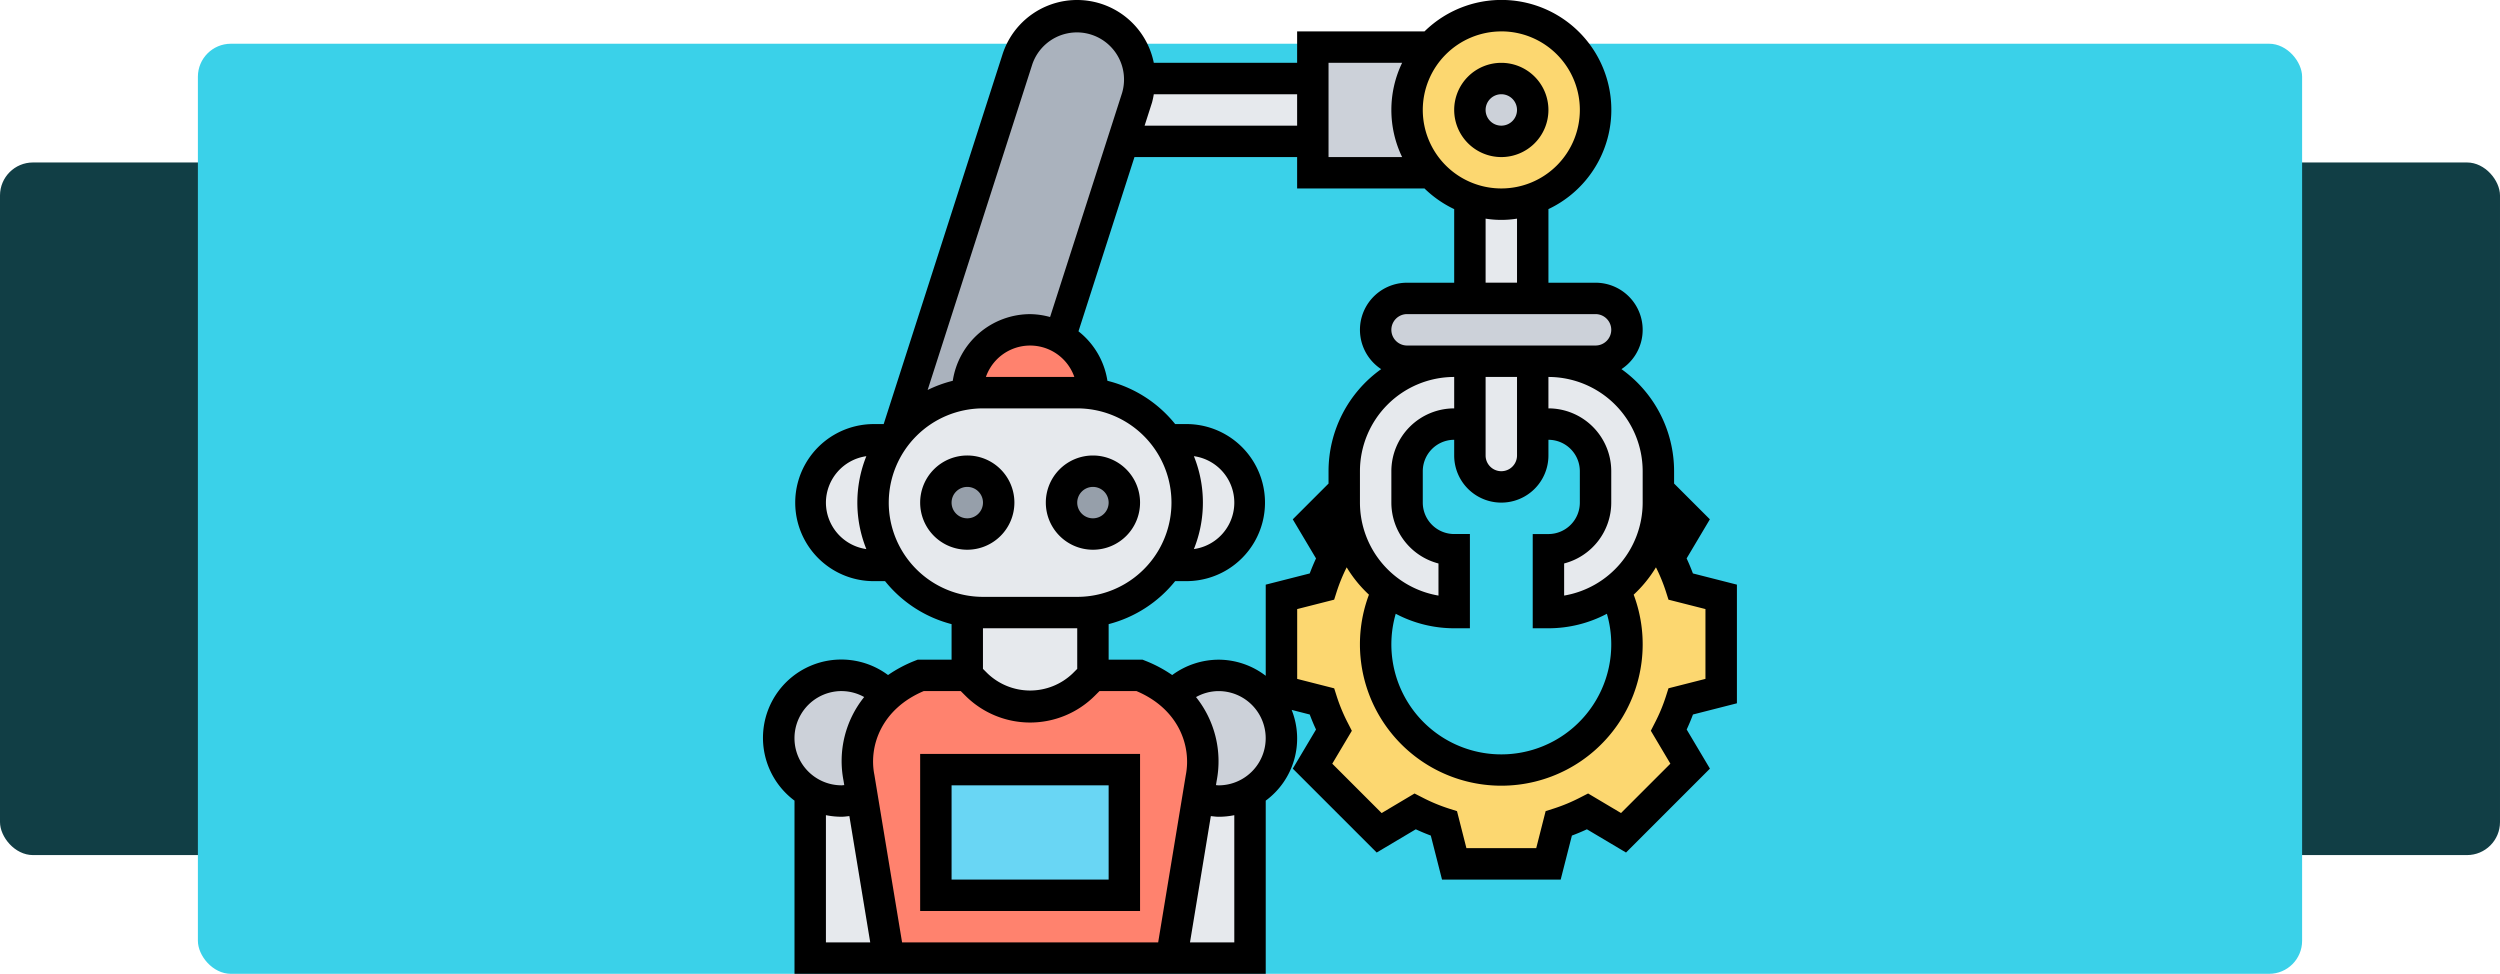 <svg xmlns="http://www.w3.org/2000/svg" width="379" height="147.631" viewBox="0 0 379 147.631">
  <g id="Grupo_1202949" data-name="Grupo 1202949" transform="translate(-1020 -10741.369)">
    <g id="Grupo_1202741" data-name="Grupo 1202741" transform="translate(-210 10458)">
      <g id="Grupo_1177674" data-name="Grupo 1177674" transform="translate(1230 290)">
        <g id="Grupo_1177451" data-name="Grupo 1177451">
          <rect id="Rectángulo_416021" data-name="Rectángulo 416021" width="379" height="105" rx="5" transform="translate(0 18)" fill="#113e45"/>
          <rect id="Rectángulo_416022" data-name="Rectángulo 416022" width="319" height="141" rx="5" transform="translate(30)" fill="#3ad1e9"/>
        </g>
      </g>
    </g>
    <g id="automation_2825930" transform="translate(1134.685 10740.369)">
      <g id="Grupo_1202947" data-name="Grupo 1202947" transform="translate(3.381 3.381)">
        <g id="Grupo_1202923" data-name="Grupo 1202923" transform="translate(17.906)">
          <path id="Trazado_1043100" data-name="Trazado 1043100" d="M46.38,11.525a9.588,9.588,0,0,1-.452,2.9l-2.119,6.62L34.236,50.766a9.519,9.519,0,0,0-14.049,8.382l.024.19a16.433,16.433,0,0,0-9.429,4.691A14.255,14.255,0,0,0,9.52,65.457L27.783,8.62A9.534,9.534,0,0,1,36.856,2a9.258,9.258,0,0,1,2.9.452,9.523,9.523,0,0,1,6.62,9.072Z" transform="translate(-9.52 -2)" fill="#aab2bd"/>
        </g>
        <g id="Grupo_1202924" data-name="Grupo 1202924" transform="translate(52.195 9.525)">
          <path id="Trazado_1043101" data-name="Trazado 1043101" d="M52.684,6v9.525H23.92L26.039,8.9A9.588,9.588,0,0,0,26.492,6Z" transform="translate(-23.92 -6)" fill="#e6e9ed"/>
        </g>
        <g id="Grupo_1202925" data-name="Grupo 1202925" transform="translate(80.959 4.762)">
          <path id="Trazado_1043102" data-name="Trazado 1043102" d="M36,4H53.954a14.2,14.2,0,0,0,0,19.049H36V4Z" transform="translate(-36 -4)" fill="#ccd1d9"/>
        </g>
        <g id="Grupo_1202926" data-name="Grupo 1202926" transform="translate(95.246 0)">
          <path id="Trazado_1043103" data-name="Trazado 1043103" d="M56.287,2a14.3,14.3,0,1,1-10.62,23.811A14.287,14.287,0,0,1,56.287,2Z" transform="translate(-42 -2)" fill="#fcd770"/>
        </g>
        <g id="Grupo_1202927" data-name="Grupo 1202927" transform="translate(104.77 9.525)">
          <circle id="Elipse_12597" data-name="Elipse 12597" cx="5" cy="5" r="5" transform="translate(-0.151 -0.274)" fill="#ccd1d9"/>
        </g>
        <g id="Grupo_1202928" data-name="Grupo 1202928" transform="translate(76.197 71.911)">
          <path id="Trazado_1043104" data-name="Trazado 1043104" d="M100.672,48.392V62.679l-6.12,1.548a28.358,28.358,0,0,1-1.833,4.381l3.238,5.453-10.1,10.1-5.453-3.238a28.358,28.358,0,0,1-4.381,1.833l-1.548,6.12H60.193l-1.548-6.12a28.358,28.358,0,0,1-4.381-1.833l-5.453,3.238-10.1-10.1,3.238-5.453a28.358,28.358,0,0,1-1.833-4.381L34,62.679V48.392l6.12-1.548a28.358,28.358,0,0,1,1.833-4.381L38.715,37.01l4.81-4.81v1.9a16.587,16.587,0,0,0,6.6,13.263,19.055,19.055,0,1,0,34.431.024l-.024-.024a12.681,12.681,0,0,0,1.738-1.476A16.569,16.569,0,0,0,91.147,34.1V32.2l4.81,4.81-3.238,5.453a28.358,28.358,0,0,1,1.833,4.381Z" transform="translate(-34 -32.2)" fill="#fcd770"/>
        </g>
        <g id="Grupo_1202929" data-name="Grupo 1202929" transform="translate(114.295 52.385)">
          <path id="Trazado_1043105" data-name="Trazado 1043105" d="M69.049,43.525v1.9a16.569,16.569,0,0,1-4.881,11.787,12.682,12.682,0,0,1-1.738,1.476A16.251,16.251,0,0,1,52.381,62.1V52.574a7.134,7.134,0,0,0,7.143-7.143V40.668a7.134,7.134,0,0,0-7.143-7.143H50V24h2.381A16.656,16.656,0,0,1,69.049,40.668Z" transform="translate(-50 -24)" fill="#e6e9ed"/>
        </g>
        <g id="Grupo_1202930" data-name="Grupo 1202930" transform="translate(90.483 42.861)">
          <path id="Trazado_1043106" data-name="Trazado 1043106" d="M73.336,20A4.776,4.776,0,0,1,78.1,24.762a4.8,4.8,0,0,1-4.762,4.762H44.762A4.776,4.776,0,0,1,40,24.762,4.8,4.8,0,0,1,44.762,20H73.336Z" transform="translate(-40 -20)" fill="#ccd1d9"/>
        </g>
        <g id="Grupo_1202931" data-name="Grupo 1202931" transform="translate(104.77 52.385)">
          <path id="Trazado_1043107" data-name="Trazado 1043107" d="M55.525,33.525v4.762a4.776,4.776,0,0,1-4.762,4.762A4.8,4.8,0,0,1,46,38.287V24h9.525Z" transform="translate(-46 -24)" fill="#e6e9ed"/>
        </g>
        <g id="Grupo_1202932" data-name="Grupo 1202932" transform="translate(104.77 27.764)">
          <path id="Trazado_1043108" data-name="Trazado 1043108" d="M55.525,13.66v15.1H46V13.66a14.412,14.412,0,0,0,9.525,0Z" transform="translate(-46 -13.66)" fill="#e6e9ed"/>
        </g>
        <g id="Grupo_1202933" data-name="Grupo 1202933" transform="translate(85.721 52.385)">
          <path id="Trazado_1043109" data-name="Trazado 1043109" d="M57.049,24v9.525H54.668a7.134,7.134,0,0,0-7.143,7.143V45.43a7.154,7.154,0,0,0,7.143,7.143V62.1A16.416,16.416,0,0,1,44.6,58.693,16.587,16.587,0,0,1,38,45.43V40.668A16.656,16.656,0,0,1,54.668,24Z" transform="translate(-38 -24)" fill="#e6e9ed"/>
        </g>
        <g id="Grupo_1202934" data-name="Grupo 1202934" transform="translate(59.719 100.008)">
          <path id="Trazado_1043110" data-name="Trazado 1043110" d="M40.772,46.786a9.584,9.584,0,0,1,2.786,6.739,9.548,9.548,0,0,1-9.525,9.525,9.633,9.633,0,0,1-3.119-.524H30.89l.5-2.976a13.182,13.182,0,0,0-4.31-12.525,9.523,9.523,0,0,1,13.692-.238Z" transform="translate(-27.08 -44)" fill="#ccd1d9"/>
        </g>
        <g id="Grupo_1202935" data-name="Grupo 1202935" transform="translate(59.529 117.771)">
          <path id="Trazado_1043111" data-name="Trazado 1043111" d="M38.906,51.46v25.1H27l4-24.335h.024a9.633,9.633,0,0,0,3.119.524A9.5,9.5,0,0,0,38.906,51.46Z" transform="translate(-27 -51.46)" fill="#e6e9ed"/>
        </g>
        <g id="Grupo_1202936" data-name="Grupo 1202936" transform="translate(58.909 64.291)">
          <path id="Trazado_1043112" data-name="Trazado 1043112" d="M36.479,31.786A9.53,9.53,0,0,1,29.74,48.049h-3A16.619,16.619,0,0,0,26.74,29h3A9.584,9.584,0,0,1,36.479,31.786Z" transform="translate(-26.74 -29)" fill="#e6e9ed"/>
        </g>
        <g id="Grupo_1202937" data-name="Grupo 1202937" transform="translate(11.912 100.008)">
          <path id="Trazado_1043113" data-name="Trazado 1043113" d="M54.81,47.024a13.182,13.182,0,0,1,4.31,12.525l-.5,2.976-4,24.335H11.759l-4-24.335-.5-2.976a13.127,13.127,0,0,1,4.334-12.525,16.669,16.669,0,0,1,5-3.024h7.072l1.4,1.4a11.5,11.5,0,0,0,16.239,0l1.4-1.4h7.072a16.506,16.506,0,0,1,5.024,3.024Z" transform="translate(-7.003 -44)" fill="#ff826e"/>
        </g>
        <g id="Grupo_1202938" data-name="Grupo 1202938" transform="translate(14.287 57.147)">
          <path id="Trazado_1043114" data-name="Trazado 1043114" d="M52.623,33.143a16.619,16.619,0,0,1,0,19.049,15.549,15.549,0,0,1-1.881,2.262,16.433,16.433,0,0,1-9.429,4.691,12.775,12.775,0,0,1-2.357.19H24.668a12.775,12.775,0,0,1-2.357-.19,16.635,16.635,0,0,1-11.31-26,6.862,6.862,0,0,1,.619-.833,14.256,14.256,0,0,1,1.262-1.429,16.433,16.433,0,0,1,9.429-4.691A12.775,12.775,0,0,1,24.668,26H38.955a12.775,12.775,0,0,1,2.357.19,16.464,16.464,0,0,1,11.31,6.953Z" transform="translate(-8 -26)" fill="#e6e9ed"/>
        </g>
        <g id="Grupo_1202939" data-name="Grupo 1202939" transform="translate(23.811 114.295)">
          <path id="Trazado_1043115" data-name="Trazado 1043115" d="M12,50H40.574V69.049H12Z" transform="translate(-12 -50)" fill="#69d6f4"/>
        </g>
        <g id="Grupo_1202940" data-name="Grupo 1202940" transform="translate(42.861 69.053)">
          <ellipse id="Elipse_12598" data-name="Elipse 12598" cx="5" cy="4.5" rx="5" ry="4.5" transform="translate(-0.241 0.196)" fill="#969faa"/>
        </g>
        <g id="Grupo_1202941" data-name="Grupo 1202941" transform="translate(28.574 90.293)">
          <path id="Trazado_1043116" data-name="Trazado 1043116" d="M33.049,40.11v9.525l-1.4,1.4a11.5,11.5,0,0,1-16.239,0l-1.4-1.4V40.11l.024-.19a12.775,12.775,0,0,0,2.357.19H30.668a12.775,12.775,0,0,0,2.357-.19Z" transform="translate(-14 -39.92)" fill="#e6e9ed"/>
        </g>
        <g id="Grupo_1202942" data-name="Grupo 1202942" transform="translate(28.574 47.623)">
          <path id="Trazado_1043117" data-name="Trazado 1043117" d="M33.049,31.525l-.024.19a12.775,12.775,0,0,0-2.357-.19H16.381a12.775,12.775,0,0,0-2.357.19L14,31.525a9.525,9.525,0,1,1,19.049,0Z" transform="translate(-14 -22)" fill="#ff826e"/>
        </g>
        <g id="Grupo_1202943" data-name="Grupo 1202943" transform="translate(23.811 69.053)">
          <ellipse id="Elipse_12599" data-name="Elipse 12599" cx="5" cy="4.5" rx="5" ry="4.5" transform="translate(-0.192 0.196)" fill="#969faa"/>
        </g>
        <g id="Grupo_1202944" data-name="Grupo 1202944" transform="translate(4.762 64.291)">
          <path id="Trazado_1043118" data-name="Trazado 1043118" d="M13.525,29h3a16.618,16.618,0,0,0,0,19.049h-3a9.525,9.525,0,1,1,0-19.049Z" transform="translate(-4 -29)" fill="#e6e9ed"/>
        </g>
        <g id="Grupo_1202945" data-name="Grupo 1202945" transform="translate(4.762 117.771)">
          <path id="Trazado_1043119" data-name="Trazado 1043119" d="M11.905,52.222l4,24.335H4V51.46a9.5,9.5,0,0,0,4.762,1.286,9.633,9.633,0,0,0,3.119-.524Z" transform="translate(-4 -51.46)" fill="#e6e9ed"/>
        </g>
        <g id="Grupo_1202946" data-name="Grupo 1202946" transform="translate(0 100.008)">
          <path id="Trazado_1043120" data-name="Trazado 1043120" d="M14.168,59.549l.5,2.976h-.024a9.633,9.633,0,0,1-3.119.524,9.525,9.525,0,1,1,0-19.049A9.6,9.6,0,0,1,18.5,47.024,13.127,13.127,0,0,0,14.168,59.549Z" transform="translate(-2 -44)" fill="#ccd1d9"/>
        </g>
      </g>
      <g id="Grupo_1202948" data-name="Grupo 1202948" transform="translate(1 1)">
        <path id="Trazado_1043121" data-name="Trazado 1043121" d="M26.143,44.287A7.143,7.143,0,1,0,19,37.143,7.152,7.152,0,0,0,26.143,44.287Zm0-9.525a2.381,2.381,0,1,1-2.381,2.381A2.385,2.385,0,0,1,26.143,34.762Z" transform="translate(23.861 39.053)"/>
        <path id="Trazado_1043122" data-name="Trazado 1043122" d="M25.287,37.143a7.143,7.143,0,1,0-7.143,7.143A7.152,7.152,0,0,0,25.287,37.143Zm-7.143,2.381a2.381,2.381,0,1,1,2.381-2.381A2.385,2.385,0,0,1,18.143,39.525Z" transform="translate(12.811 39.053)"/>
        <path id="Trazado_1043123" data-name="Trazado 1043123" d="M44.336,49H11V72.811H44.336ZM39.574,68.049H15.762V53.762H39.574Z" transform="translate(12.811 65.295)"/>
        <path id="Trazado_1043124" data-name="Trazado 1043124" d="M52.143,19.287A7.143,7.143,0,1,0,45,12.143,7.152,7.152,0,0,0,52.143,19.287Zm0-9.525a2.381,2.381,0,1,1-2.381,2.381A2.385,2.385,0,0,1,52.143,9.762Z" transform="translate(59.77 4.525)"/>
        <path id="Trazado_1043125" data-name="Trazado 1043125" d="M148.631,107.62V89.631l-6.672-1.7c-.283-.76-.6-1.522-.952-2.276l3.524-5.927-5.424-5.422V72.434a19.021,19.021,0,0,0-7.979-15.473,7.137,7.137,0,0,0-3.927-13.1h-7.143V32.7A16.654,16.654,0,1,0,101.27,5.762H81.959v4.762H60.231a11.868,11.868,0,0,0-22.942-1.26L19.28,65.291H17.668a11.906,11.906,0,0,0,0,23.811H19.49a19.07,19.07,0,0,0,10.084,6.517v5.389H24.43l-.419.164a20.144,20.144,0,0,0-4.069,2.164,11.87,11.87,0,0,0-14.18,19.04v26.254H77.2V122.376a11.7,11.7,0,0,0,3.929-13.756l2.743.7c.283.76.6,1.522.952,2.276L81.3,117.524l12.72,12.72,5.929-3.524q1.132.525,2.276.952l1.7,6.672h17.99l1.7-6.672c.76-.283,1.522-.6,2.276-.952l5.929,3.524,12.72-12.72-3.524-5.929q.525-1.132.952-2.276ZM134.344,72.434V77.2a14.312,14.312,0,0,1-11.906,14.089V86.421a9.542,9.542,0,0,0,7.143-9.225V72.434a9.534,9.534,0,0,0-9.525-9.525V58.147A14.3,14.3,0,0,1,134.344,72.434Zm-4.762,26.193a16.668,16.668,0,1,1-32.674-4.581,18.941,18.941,0,0,0,8.863,2.2h2.381V81.959H105.77a4.767,4.767,0,0,1-4.762-4.762V72.434a4.767,4.767,0,0,1,4.762-4.762v2.381a7.143,7.143,0,0,0,14.287,0V67.672a4.767,4.767,0,0,1,4.762,4.762V77.2a4.767,4.767,0,0,1-4.762,4.762h-2.381V96.246h2.381a18.941,18.941,0,0,0,8.863-2.2A16.571,16.571,0,0,1,129.582,98.627ZM86.721,72.434v1.874L81.3,79.73l3.524,5.927c-.35.755-.669,1.517-.952,2.276l-6.672,1.7v13.818a11.783,11.783,0,0,0-7.143-2.443,11.927,11.927,0,0,0-7.036,2.331,19.972,19.972,0,0,0-4.069-2.164l-.419-.167H53.385V95.619A19.07,19.07,0,0,0,63.469,89.1h1.822a11.906,11.906,0,0,0,0-23.811H63.469A19.067,19.067,0,0,0,53.2,58.728a11.835,11.835,0,0,0-4.388-7.5L57.3,24.811H81.959v4.762H101.27a16.731,16.731,0,0,0,4.5,3.131V43.861H98.627a7.137,7.137,0,0,0-3.927,13.1A19.021,19.021,0,0,0,86.721,72.434ZM66.308,70.156a7.109,7.109,0,0,1,0,14.082,18.85,18.85,0,0,0,0-14.082ZM48.185,58.147H34.777a7.1,7.1,0,0,1,13.408,0Zm62.348,0h4.762V70.053a2.381,2.381,0,0,1-4.762,0ZM91.483,72.434A14.3,14.3,0,0,1,105.77,58.147V62.91a9.534,9.534,0,0,0-9.525,9.525V77.2a9.547,9.547,0,0,0,7.143,9.225v4.865A14.312,14.312,0,0,1,91.483,77.2ZM129.582,51a2.385,2.385,0,0,1-2.381,2.381H98.627a2.381,2.381,0,1,1,0-4.762H127.2A2.385,2.385,0,0,1,129.582,51Zm-14.287-7.143h-4.762V34.146a14.977,14.977,0,0,0,4.762,0Zm-2.381-38.1a11.906,11.906,0,1,1-11.906,11.906A11.919,11.919,0,0,1,112.914,5.762ZM86.721,10.525H97.877a16.458,16.458,0,0,0,0,14.287H86.721Zm-4.762,9.525H58.836l1.124-3.5a11.8,11.8,0,0,0,.269-1.262h21.73ZM41.822,10.722a7.144,7.144,0,0,1,13.6,4.369L44.506,49.061a11.762,11.762,0,0,0-3.026-.438A11.894,11.894,0,0,0,29.755,58.728a19.011,19.011,0,0,0-3.81,1.393ZM10.525,77.2a7.133,7.133,0,0,1,6.127-7.041,18.85,18.85,0,0,0,0,14.082A7.133,7.133,0,0,1,10.525,77.2Zm9.525,0A14.3,14.3,0,0,1,34.336,62.91H48.623a14.287,14.287,0,0,1,0,28.574H34.336A14.3,14.3,0,0,1,20.049,77.2ZM48.623,96.246V102.4l-.7.7a9.336,9.336,0,0,1-12.892,0l-.7-.7V96.246ZM25.352,105.77h5.617l.7.7a13.877,13.877,0,0,0,19.625,0l.7-.7h5.617c6.374,2.7,8.36,8.291,7.463,12.78l-4.181,25.319H22.071l-4.2-25.4c-.881-4.412,1.1-10,7.479-12.7Zm-12.446,0a7.073,7.073,0,0,1,3.417.9,15.493,15.493,0,0,0-3.134,12.651l.114.7c-.133.007-.264.033-.4.033a7.143,7.143,0,1,1,0-14.287Zm-2.381,18.809a11.894,11.894,0,0,0,2.381.24c.4,0,.783-.06,1.174-.1l3.162,19.147H10.525Zm61.91,19.29H65.717l3.16-19.147c.391.038.779.1,1.176.1a11.9,11.9,0,0,0,2.381-.24Zm-2.381-23.811c-.136,0-.267-.026-.4-.033l.1-.617a15.585,15.585,0,0,0-3.122-12.73,7.058,7.058,0,0,1,3.419-.907,7.143,7.143,0,0,1,0,14.287Zm68.491-3.284-7.484,7.484-4.989-2.967-1.174.6a26.206,26.206,0,0,1-4.007,1.676l-1.257.4-1.426,5.608H107.623l-1.426-5.605-1.257-.4a26.108,26.108,0,0,1-4.007-1.676l-1.174-.6-4.988,2.967-7.484-7.484,2.967-4.988-.6-1.174a26.206,26.206,0,0,1-1.676-4.007l-.4-1.257-5.61-1.429V93.336l5.605-1.426.4-1.257a26.035,26.035,0,0,1,1.5-3.646,19.144,19.144,0,0,0,3.374,4.146,21.432,21.432,0,1,0,40.134,0,19.225,19.225,0,0,0,3.376-4.146,25.917,25.917,0,0,1,1.5,3.646l.4,1.257,5.605,1.424v10.584l-5.605,1.426-.4,1.257a26.108,26.108,0,0,1-1.676,4.007l-.6,1.174Z" transform="translate(-1 -1)"/>
      </g>
    </g>
  </g>
</svg>
